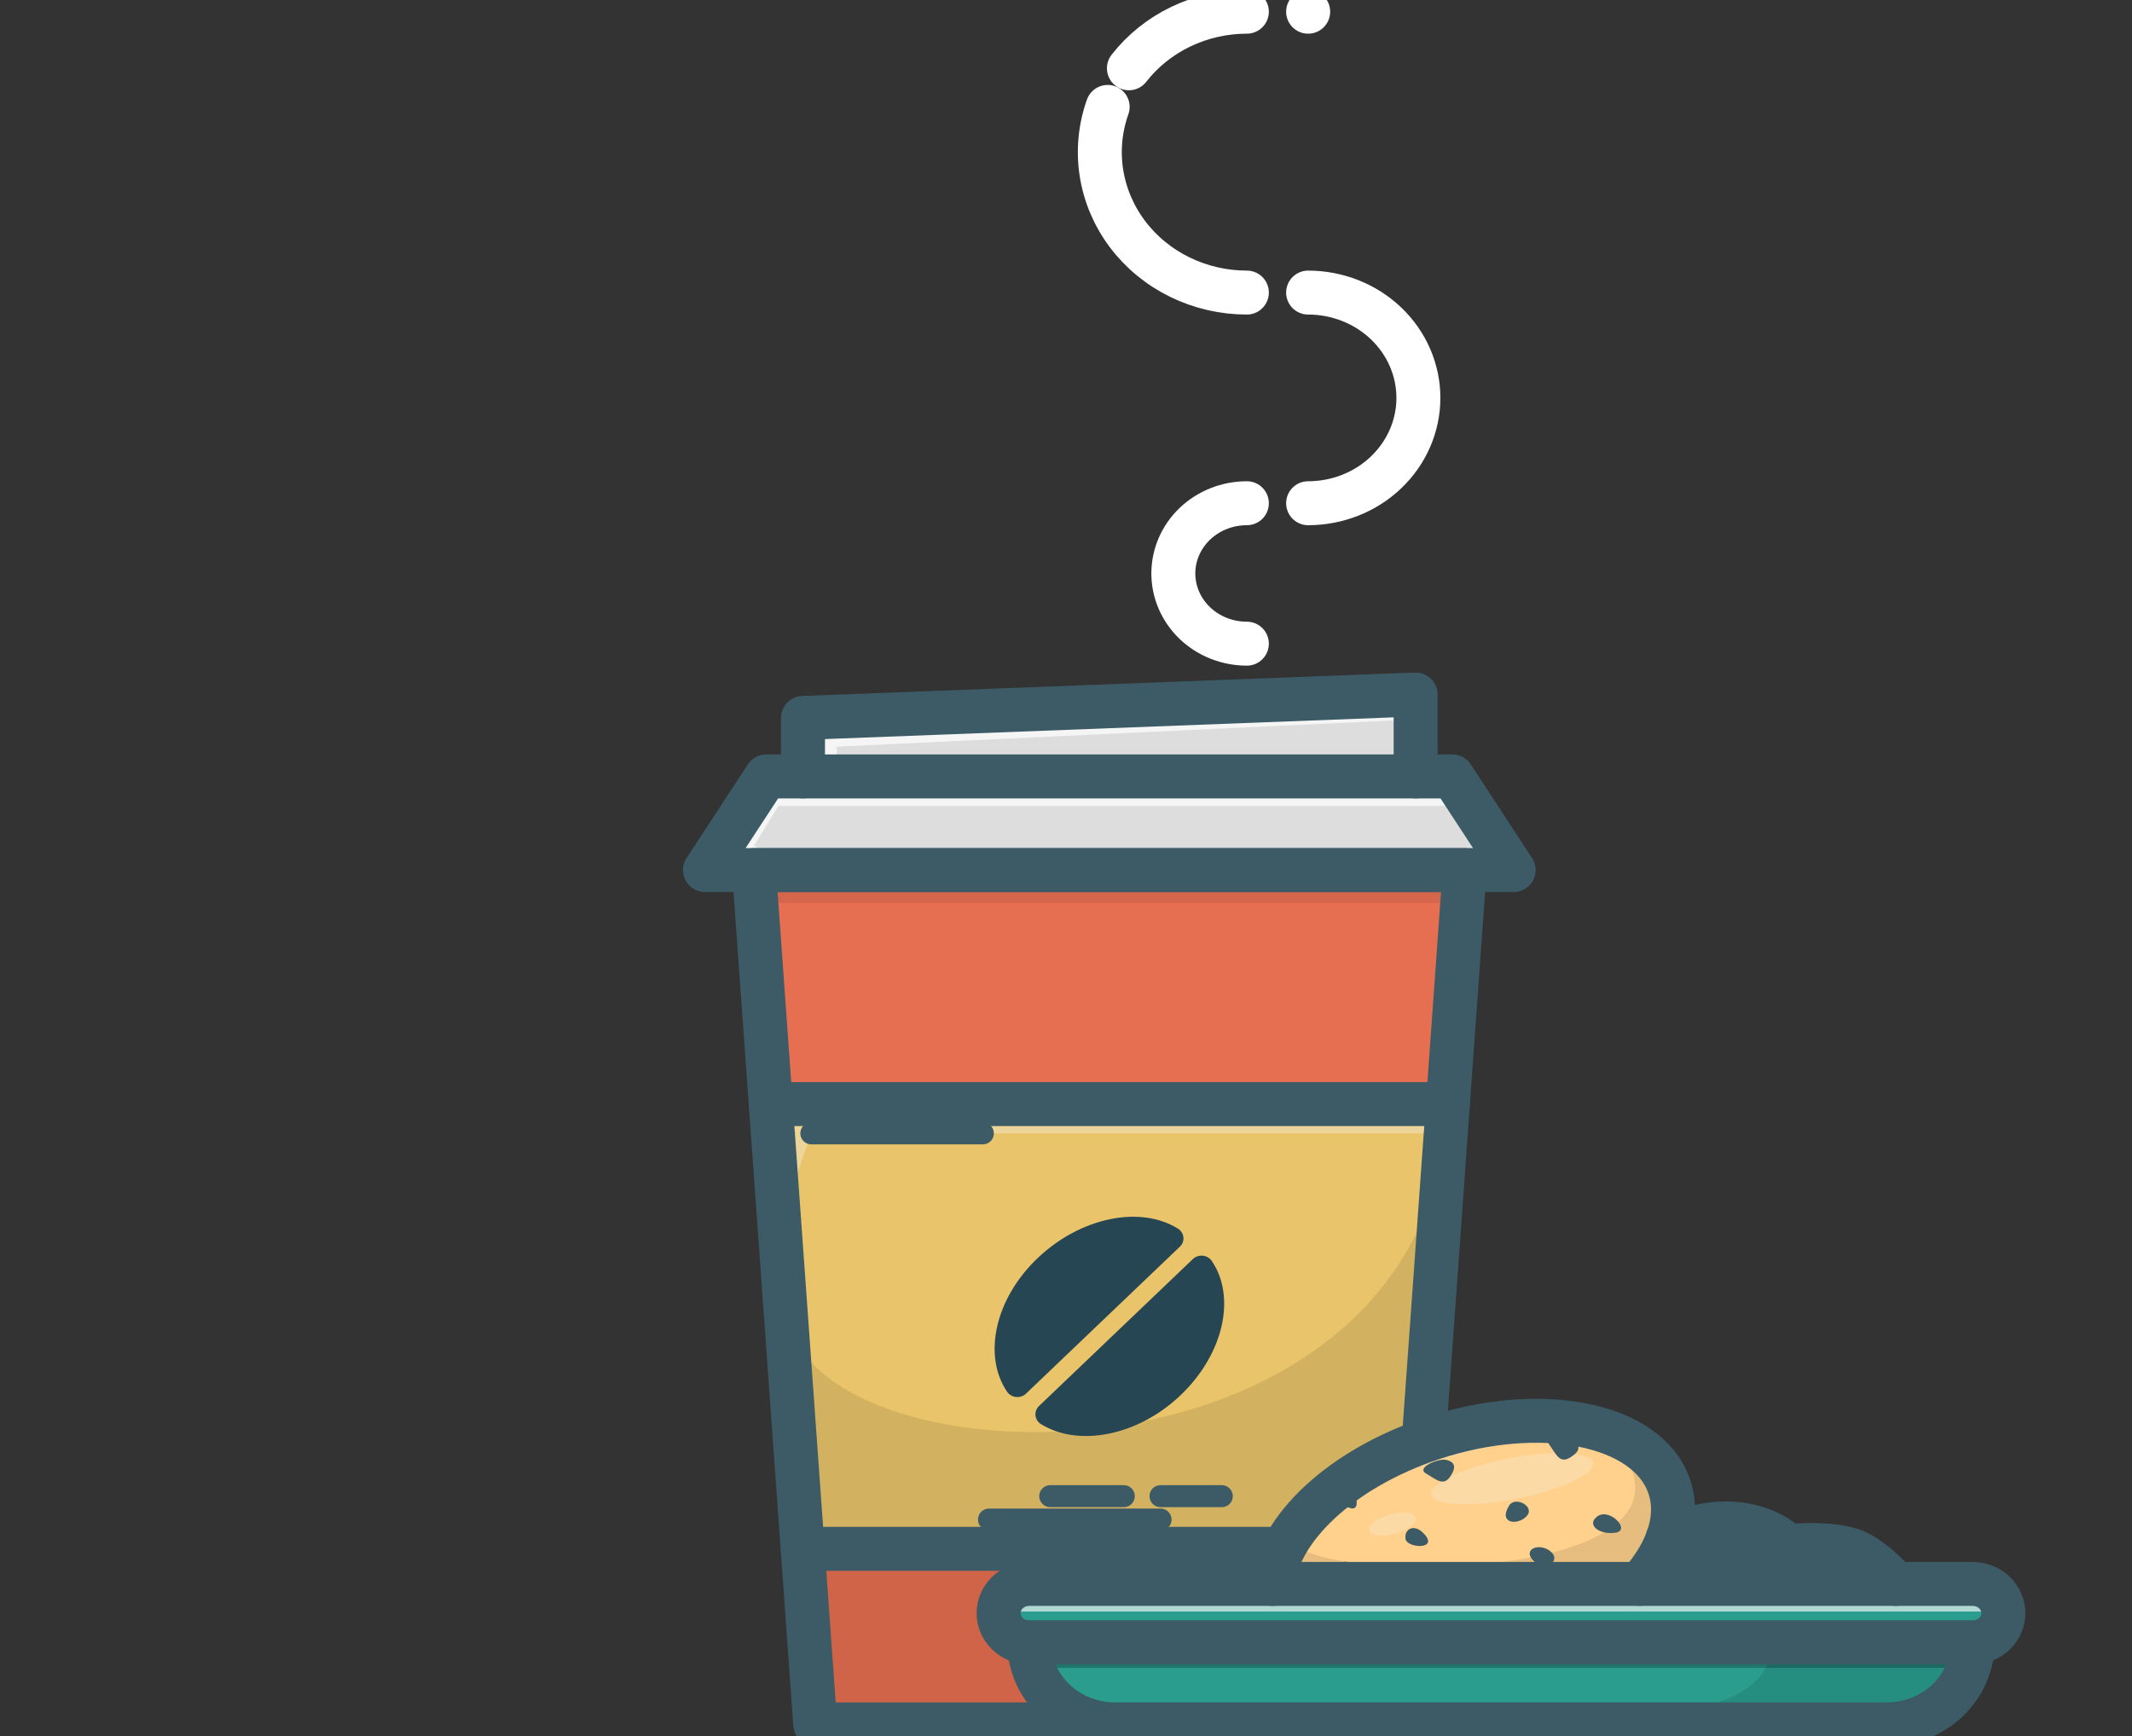 <svg width="194" height="158" viewBox="0 0 194 158" fill="none" xmlns="http://www.w3.org/2000/svg">
<rect x="0" y="0" width="194" height="158" fill="#333333" stroke="none"/>
<g clip-path="url(#clip0_7:350)">
<path d="M132.16 70.663L137.734 79.184H133.275H68.608H64.148L69.723 70.663H73.068H128.815H132.16Z" fill="#DDDDDD"/>
<path d="M133.275 79.184L131.747 100.485H70.135L68.608 79.184H133.275Z" fill="#E76F51"/>
<path d="M131.747 100.485L128.843 140.959H73.04L70.135 100.485H131.747Z" fill="#E9C46A"/>
<path d="M128.843 140.959L127.7 156.935H74.183L73.04 140.959H128.843Z" fill="#E76F51"/>
<path d="M128.815 65.066V72.522H73.068V67.197L128.815 65.066Z" fill="#DDDDDD"/>
<path opacity="0.1" d="M71.462 118.954C72.666 135.729 129.194 137.14 131.747 101.284C130.164 122.559 127.7 156.935 127.7 156.935H74.183L71.462 118.954Z" fill="black"/>
<path opacity="0.08" d="M132.99 78.241H68.608V82.171H132.99V78.241Z" fill="black"/>
<path opacity="0.33" d="M71.457 109.858L73.832 103.148H131.552V101.284L69.511 100.485L71.457 109.858Z" fill="#F5F5F5"/>
<path d="M76.139 70.663V67.952L128.815 65.471V63.208L73.068 66.2V70.663H76.139Z" fill="#F5F5F5"/>
<path d="M73.068 79.184L68.608 76.979L70.838 73.342H133.275L132.16 70.663H69.723L64.148 79.184H73.068Z" fill="#F5F5F5"/>
<path d="M74.183 156.935H127.7L133.275 79.184H68.608L74.183 156.935Z" stroke="#3C5B66" stroke-width="4" stroke-linecap="round" stroke-linejoin="round"/>
<path d="M132.16 70.663H69.723L64.148 79.184H137.734L132.16 70.663Z" stroke="#3C5B66" stroke-width="4" stroke-linecap="round" stroke-linejoin="round"/>
<path d="M73.068 70.663V65.338L128.815 63.208V70.663" stroke="#3C5B66" stroke-width="4" stroke-linecap="round" stroke-linejoin="round"/>
<path d="M131.747 100.485H70.135" stroke="#3C5B66" stroke-width="4" stroke-linecap="round" stroke-linejoin="round"/>
<path d="M128.843 140.959H73.04" stroke="#3C5B66" stroke-width="4" stroke-linecap="round" stroke-linejoin="round"/>
<path d="M107.358 113.463C107.475 113.353 107.565 113.218 107.621 113.07C107.678 112.922 107.699 112.764 107.683 112.607C107.668 112.45 107.616 112.298 107.532 112.163C107.448 112.027 107.333 111.911 107.196 111.823C103.779 109.693 98.366 110.758 94.436 114.486C90.505 118.214 89.418 123.406 91.648 126.676C91.74 126.807 91.862 126.916 92.004 126.997C92.145 127.077 92.304 127.126 92.469 127.141C92.633 127.156 92.798 127.136 92.954 127.082C93.109 127.028 93.249 126.942 93.365 126.83L107.358 113.463Z" fill="#264653"/>
<path d="M108.54 114.592C108.656 114.48 108.796 114.394 108.951 114.341C109.107 114.287 109.272 114.267 109.436 114.281C109.601 114.296 109.759 114.346 109.901 114.426C110.043 114.507 110.164 114.616 110.257 114.747C112.487 118.011 111.372 123.182 107.469 126.937C103.567 130.691 98.132 131.73 94.709 129.6C94.572 129.511 94.457 129.396 94.373 129.26C94.289 129.125 94.237 128.973 94.222 128.816C94.206 128.659 94.227 128.501 94.284 128.353C94.34 128.205 94.43 128.07 94.547 127.959L108.54 114.592Z" fill="#264653"/>
<path d="M89.993 138.296H105.602" stroke="#3C5B66" stroke-width="2" stroke-linecap="round" stroke-linejoin="round"/>
<path d="M111.176 136.166H105.602" stroke="#3C5B66" stroke-width="2" stroke-linecap="round" stroke-linejoin="round"/>
<path d="M102.257 136.166H95.567" stroke="#3C5B66" stroke-width="2" stroke-linecap="round" stroke-linejoin="round"/>
<path d="M73.826 103.148H89.435" stroke="#3C5B66" stroke-width="2" stroke-linecap="round" stroke-linejoin="round"/>
<path d="M113.457 58.58C111.682 58.58 109.981 57.906 108.726 56.708C107.472 55.51 106.767 53.884 106.767 52.189C106.767 50.494 107.472 48.869 108.726 47.67C109.981 46.472 111.682 45.799 113.457 45.799" stroke="white" stroke-width="4" stroke-linecap="round" stroke-linejoin="round"/>
<path d="M119.031 26.627C121.693 26.627 124.245 27.637 126.127 29.435C128.008 31.232 129.066 33.671 129.066 36.213C129.066 38.755 128.008 41.193 126.127 42.991C124.245 44.789 121.693 45.799 119.031 45.799" stroke="white" stroke-width="4" stroke-linecap="round" stroke-linejoin="round"/>
<path d="M102.725 6.215C103.97 4.617 105.589 3.319 107.452 2.425C109.315 1.531 111.371 1.065 113.457 1.065" stroke="white" stroke-width="4" stroke-linecap="round" stroke-linejoin="round"/>
<path d="M100.791 9.73C100.106 11.653 99.911 13.705 100.222 15.715C100.533 17.725 101.341 19.635 102.579 21.287C103.817 22.939 105.45 24.285 107.342 25.214C109.233 26.142 111.33 26.627 113.457 26.627" stroke="white" stroke-width="4" stroke-linecap="round" stroke-linejoin="round"/>
<path d="M119.031 1.065H119.038" stroke="white" stroke-width="4" stroke-linecap="round" stroke-linejoin="round"/>
<path d="M179.506 144.154C180.245 144.154 180.954 144.434 181.477 144.934C181.999 145.433 182.293 146.11 182.293 146.817C182.293 147.523 181.999 148.2 181.477 148.699C180.954 149.199 180.245 149.479 179.506 149.479H93.655C92.916 149.479 92.207 149.199 91.684 148.699C91.162 148.2 90.868 147.523 90.868 146.817C90.868 146.11 91.162 145.433 91.684 144.934C92.207 144.434 92.916 144.154 93.655 144.154H179.506Z" fill="#2A9D8F"/>
<path d="M93.655 149.479H179.506C179.506 151.457 178.683 153.353 177.22 154.751C175.756 156.149 173.771 156.935 171.701 156.935H101.46C99.39 156.935 97.405 156.149 95.941 154.751C94.477 153.353 93.655 151.457 93.655 149.479Z" fill="#2A9D8F"/>
<path d="M172.493 144.154H149.19C153.506 142.384 158.07 141.227 162.737 140.719C164.63 140.483 166.552 140.595 168.401 141.049C170.296 141.624 172.493 144.154 172.493 144.154Z" fill="#FFD18C"/>
<path d="M151.749 140.005C156.555 137.545 160.786 138.828 162.737 140.719C158.07 141.227 153.506 142.384 149.19 144.154C150.307 142.937 151.173 141.529 151.744 140.005H151.749Z" fill="#FFD18C"/>
<path d="M151.838 135.159C152.38 136.735 152.348 138.439 151.749 139.995C151.179 141.519 150.312 142.926 149.196 144.143H115.815C116.277 139.127 122.053 133.636 130.309 130.894C140.148 127.634 149.792 129.541 151.838 135.159Z" fill="#FFD18C"/>
<path opacity="0.66" d="M181.875 144.367H90.868V146.668H181.875V144.367Z" fill="#F5F5F5"/>
<path opacity="0.25" d="M178.948 149.57H94.352V151.791H178.948V149.57Z" fill="black"/>
<path opacity="0.1" d="M121.205 156.935C143.599 156.935 161.159 157.686 161.159 149.676C165.156 149.565 178.954 149.565 178.954 149.565C178.954 149.565 178.998 156.951 169.711 156.951L121.205 156.935Z" fill="black"/>
<path opacity="0.25" d="M151.749 143.201V139.095C151.749 139.095 161.042 137.699 160.764 141.624C158.116 141.433 151.749 143.201 151.749 143.201Z" fill="black"/>
<path opacity="0.1" d="M117.838 139.686C115.33 144.09 156.655 144.953 147.457 131.842C157.703 135.772 149.062 144.026 149.062 144.026L116.45 144.159C116.45 144.159 116.584 139.814 117.838 139.686Z" fill="black"/>
<path opacity="0.1" d="M156.605 142.423C159.465 142.892 168.245 143.089 167.687 141.358C170.893 141.56 170.965 144.021 170.965 144.021H153.516L156.605 142.423Z" fill="black"/>
<g opacity="0.5">
<path opacity="0.5" d="M145.874 130.702C140.115 130.574 126.256 131.836 117.922 140.549C123.201 131.021 130.783 130.462 133.693 129.978C136.603 129.493 144.296 129.568 145.874 130.702Z" fill="#F5F5F5"/>
<path opacity="0.5" d="M137.993 136.399C142.054 135.597 145.17 134.13 144.952 133.122C144.734 132.114 141.265 131.946 137.203 132.748C133.142 133.549 130.026 135.016 130.244 136.024C130.462 137.032 133.931 137.2 137.993 136.399Z" fill="#F5F5F5"/>
<path opacity="0.5" d="M126.974 139.566C128.135 139.231 128.955 138.575 128.805 138.1C128.655 137.626 127.592 137.513 126.43 137.848C125.269 138.184 124.449 138.84 124.599 139.314C124.749 139.789 125.812 139.901 126.974 139.566Z" fill="#F5F5F5"/>
</g>
<path d="M179.506 144.154H93.655C92.116 144.154 90.868 145.346 90.868 146.817C90.868 148.287 92.116 149.479 93.655 149.479H179.506C181.045 149.479 182.293 148.287 182.293 146.817C182.293 145.346 181.045 144.154 179.506 144.154Z" stroke="#3C5B66" stroke-width="4" stroke-linecap="round" stroke-linejoin="round"/>
<path d="M93.655 149.479H179.506C179.506 151.457 178.683 153.353 177.22 154.751C175.756 156.149 173.771 156.935 171.701 156.935H101.46C99.39 156.935 97.405 156.149 95.941 154.751C94.477 153.353 93.655 151.457 93.655 149.479V149.479Z" stroke="#3C5B66" stroke-width="4" stroke-linecap="round" stroke-linejoin="round"/>
<path d="M115.815 144.154C116.277 139.137 122.053 133.647 130.309 130.904C140.159 127.634 149.82 129.541 151.85 135.165C152.881 137.992 151.794 141.22 149.202 144.149C156.003 141.395 164.326 139.798 168.412 141.044C170.307 141.619 172.498 144.149 172.498 144.149" stroke="#3C5B66" stroke-width="4" stroke-linecap="round" stroke-linejoin="round"/>
<path d="M162.737 140.724C160.78 138.834 156.549 137.529 151.744 140.011" stroke="#3C5B66" stroke-width="4" stroke-linecap="round" stroke-linejoin="round"/>
<path d="M129.746 134.094C130.66 134.627 131.346 135.319 131.976 134.36C132.606 133.402 132.282 133.029 131.597 132.864C130.911 132.699 128.832 133.562 129.746 134.094Z" fill="#3C5B66"/>
<path d="M140.996 131.506C141.603 132.331 141.91 133.258 142.897 132.635C143.883 132.012 143.755 131.57 143.203 131.128C142.651 130.686 140.377 130.681 140.996 131.506Z" fill="#3C5B66"/>
<path d="M137.327 137.012C137.885 136.123 139.741 137.124 138.905 137.998C138.069 138.871 136.302 138.653 137.327 137.012Z" fill="#3C5B66"/>
<path d="M149.765 132.987C149.617 133.319 149.553 133.68 149.578 134.041C149.603 134.401 149.717 134.751 149.909 135.062C150.102 135.373 150.368 135.636 150.687 135.831C151.005 136.025 151.367 136.145 151.744 136.182C151.507 134.924 150.804 133.79 149.765 132.987Z" fill="#3C5B66"/>
<path d="M145.361 137.998C146.476 137.199 148.449 139.281 146.988 139.494C145.528 139.707 144.296 138.765 145.361 137.998Z" fill="#3C5B66"/>
<path d="M121.205 136.389C122.253 136.922 124.316 138.647 123.062 135.122C122.181 135.766 121.205 136.389 121.205 136.389Z" fill="#3C5B66"/>
<path d="M129.517 139.526C128.636 138.637 127.756 139.185 127.895 140.059C128.034 140.932 131.05 141.065 129.517 139.526Z" fill="#3C5B66"/>
<path d="M124.455 143.536C123.48 142.695 121.947 141.007 121.713 143.27C123.759 143.888 124.455 143.536 124.455 143.536Z" fill="#3C5B66"/>
<path d="M140.884 141.049C139.892 140.447 138.487 141.049 139.602 142.114C140.717 143.179 142.278 141.896 140.884 141.049Z" fill="#3C5B66"/>
</g>
<defs>
<clipPath id="clip0_7:350">
<rect width="194" height="158" fill="white"/>
</clipPath>
</defs>
</svg>
